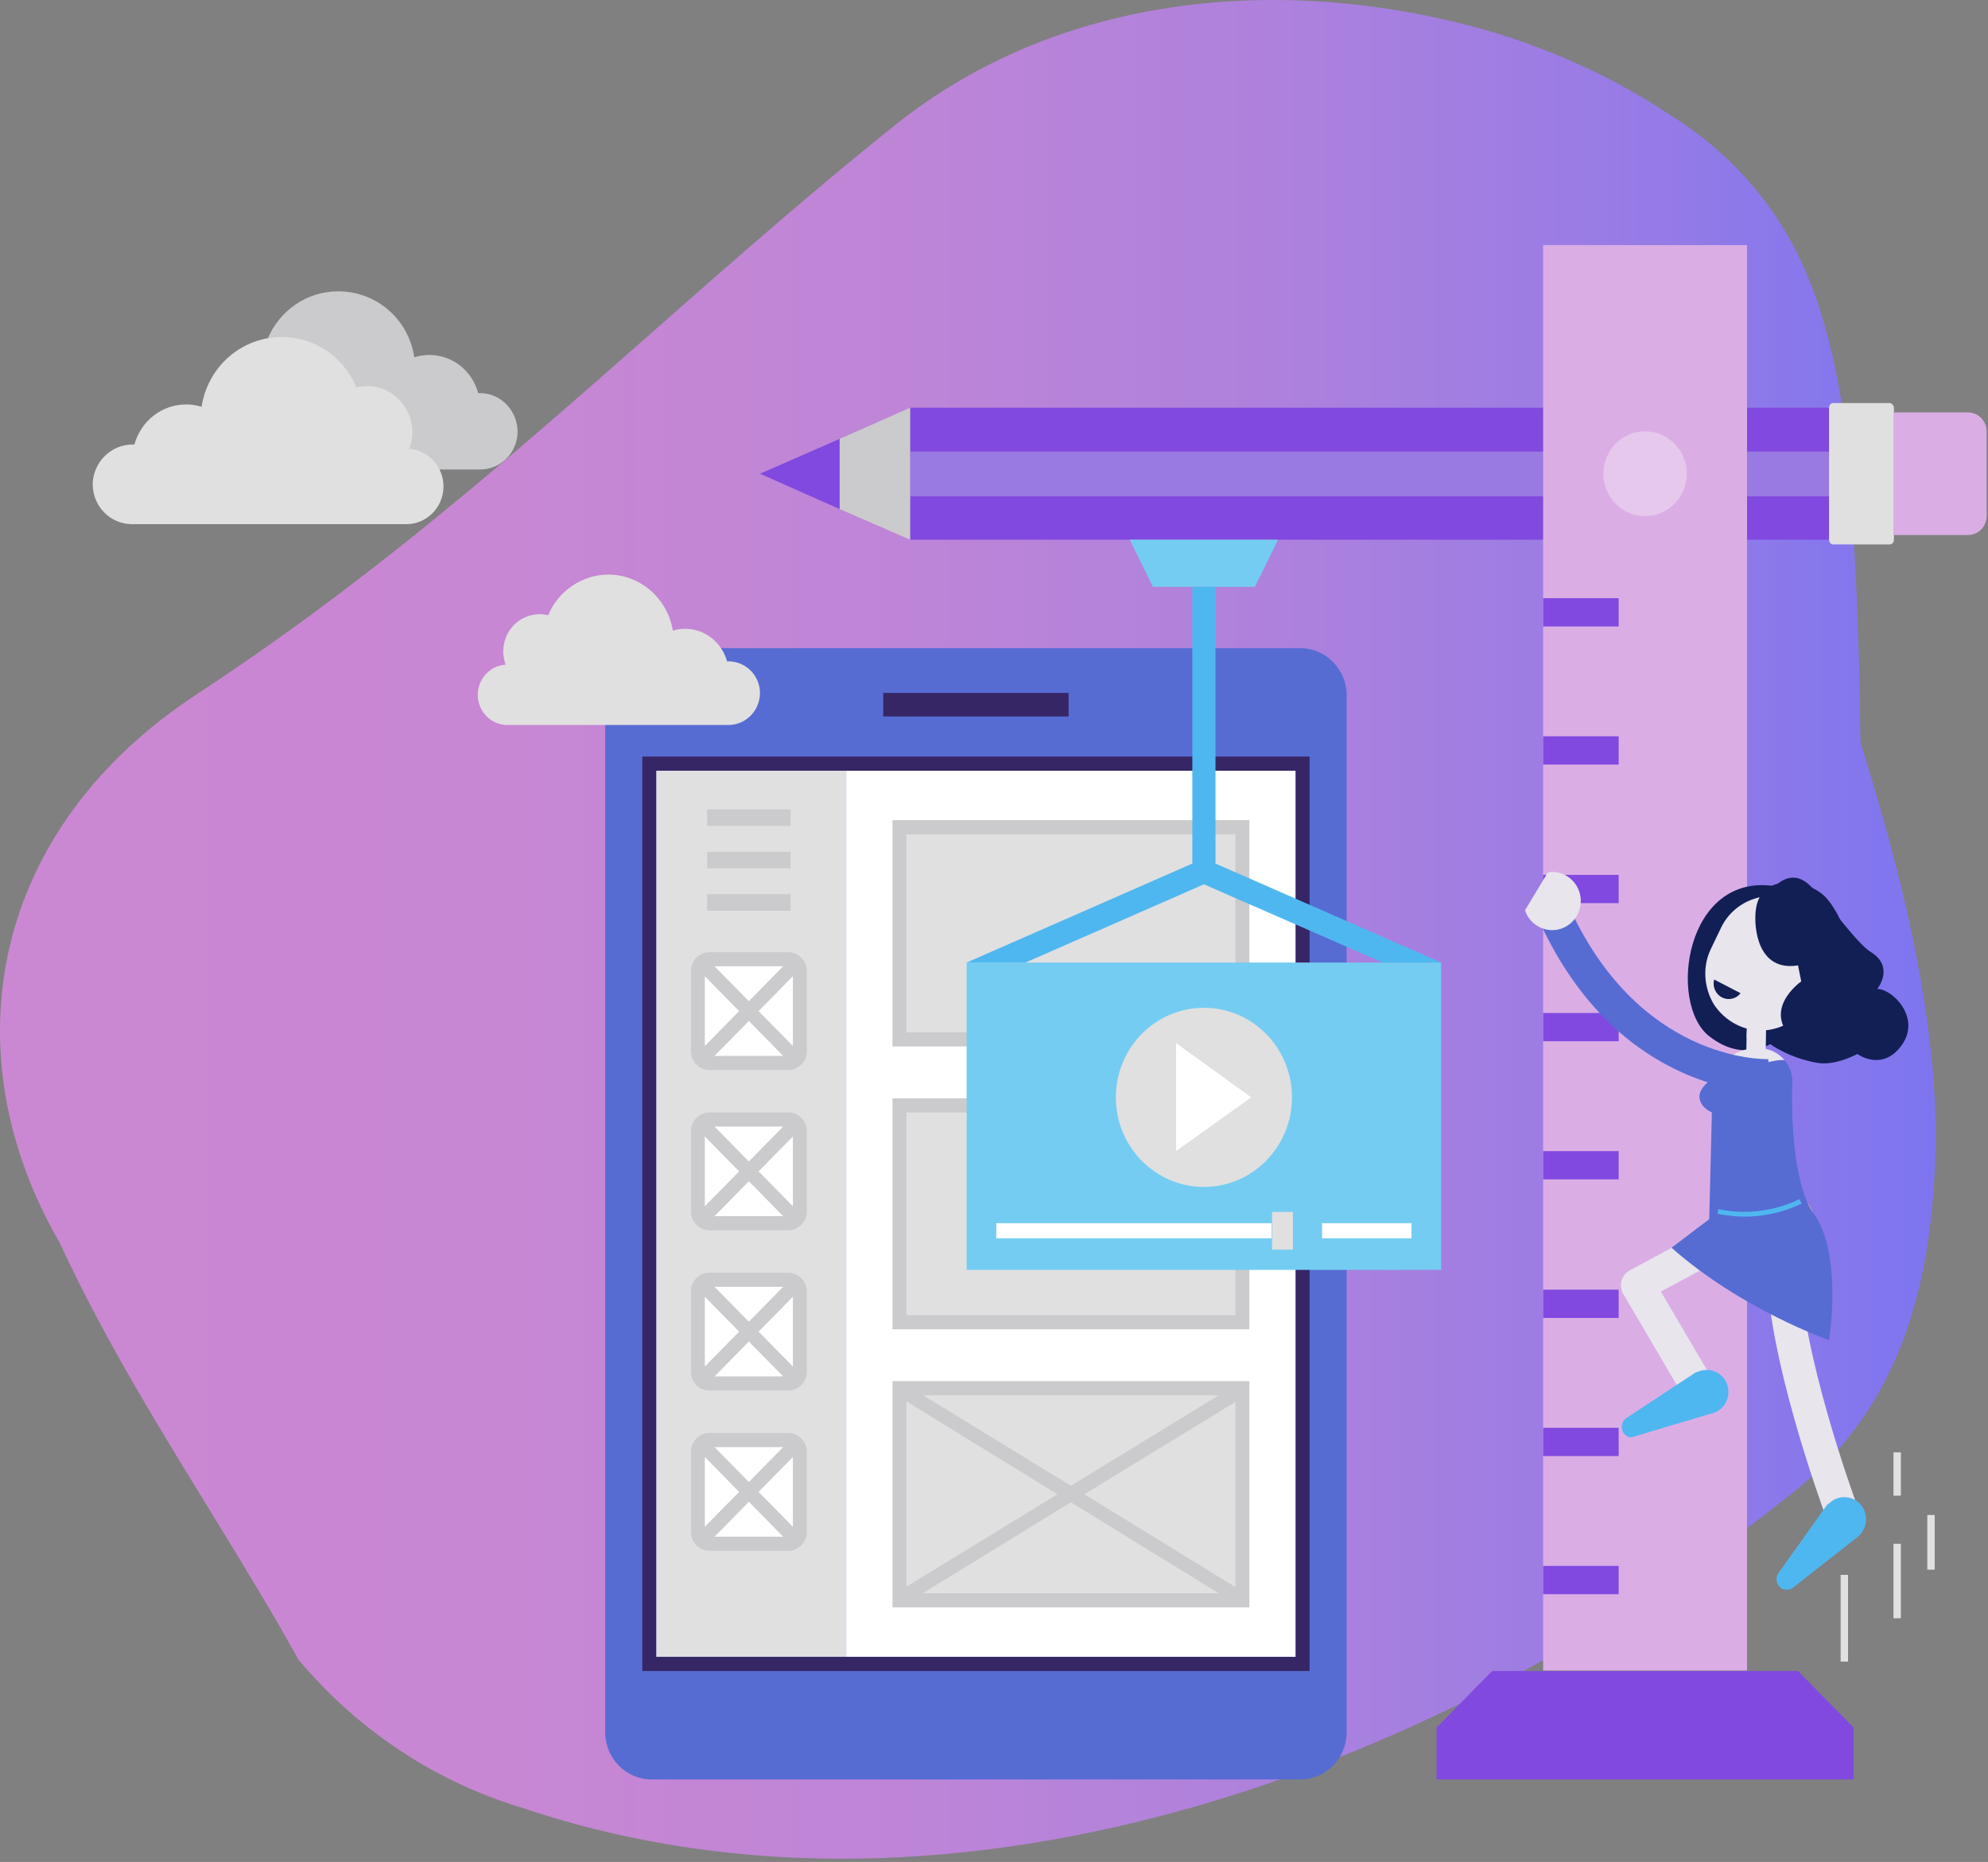 <svg xmlns="http://www.w3.org/2000/svg" width="440" height="412" viewBox="0 0 440 412">
  <rect x="0" y="0" width="440" height="412" fill="#808080" stroke="none"/>
  <defs>
    <linearGradient id="how-we-work-2svg-a" x1=".014%" x2="100.012%" y1="50.009%" y2="50.009%">
      <stop offset="0%" stop-color="#CB88D2"/>
      <stop offset="26.69%" stop-color="#C887D3"/>
      <stop offset="47.83%" stop-color="#BE85D7"/>
      <stop offset="67.05%" stop-color="#AD81DD"/>
      <stop offset="85.02%" stop-color="#967BE6"/>
      <stop offset="100%" stop-color="#7C75F0"/>
    </linearGradient>
  </defs>
  <g fill="none">
    <path fill="url(#how-we-work-2svg-a)" d="M411.776,164.23 C417.52,182.796 423.263,203.239 426.238,223.892 C427.776,234.218 428.597,244.544 428.391,254.661 C427.571,282.51 421.622,309.942 397.725,329.551 C323.058,389.63 212.699,432.708 115.674,400.061 C105.007,396.827 95.674,392.238 87.468,386.605 C79.263,381.077 72.186,374.506 66.032,367.205 C55.263,347.7 41.827,327.361 29.827,306.604 C23.776,296.174 18.135,285.639 13.212,275 C-11.198,232.862 -2.275,183.317 44.084,153.278 C103.776,114.06 145.622,69.731 197.827,27.905 C235.161,-2.135 285.93,-6.098 331.263,7.357 C344.597,11.529 357.52,17.37 369.417,25.297 C378.34,30.825 385.417,37.501 390.853,44.802 C396.289,52.103 400.186,60.239 402.853,68.688 C408.186,85.376 409.725,103.629 410.443,122.3 C411.263,135.651 411.571,149.627 411.776,164.23 Z"/>
    <g transform="translate(133.333 142.896)">
      <path fill="#566CD3" d="M154.462,0.522 L10.872,0.522 C5.231,0.522 0.615,5.215 0.615,10.952 L0.615,240.42 C0.615,246.157 5.231,250.851 10.872,250.851 L154.462,250.851 C160.103,250.851 164.718,246.157 164.718,240.42 L164.718,10.952 C164.718,5.215 160.103,0.522 154.462,0.522 Z"/>
      <rect width="41.026" height="5.215" x="62.154" y="10.43" fill="#372665"/>
      <g transform="translate(8.205 23.99)">
        <rect width="99.487" height="196.091" x="45.744" y="3.651" fill="#FFF"/>
        <rect width="42.051" height="196.091" x="3.692" y="3.651" fill="#E0E0E0"/>
        <path fill="#372665" d="M0.615,0.522 L0.615,202.871 L148.308,202.871 L148.308,0.522 L0.615,0.522 Z M145.231,199.742 L3.692,199.742 L3.692,3.651 L145.231,3.651 L145.231,199.742 Z"/>
        <g transform="translate(11.282 11.473)">
          <g fill="#CBCACC" transform="translate(3.077)">
            <rect width="18.462" height="3.651" x=".615" y=".73"/>
            <rect width="18.462" height="3.651" x=".615" y="10.117"/>
            <rect width="18.462" height="3.651" x=".615" y="19.505"/>
          </g>
          <g transform="translate(0 32.334)">
            <path fill="#FFF" d="M4.205,24.511 C2.769,24.511 1.641,23.364 1.641,21.904 L1.641,4.172 C1.641,2.712 2.769,1.565 4.205,1.565 L21.641,1.565 C23.077,1.565 24.205,2.712 24.205,4.172 L24.205,21.904 C24.205,23.364 23.077,24.511 21.641,24.511 L4.205,24.511 Z"/>
            <path fill="#CBCACC" d="M21.641,0 L4.205,0 C1.949,0 0.103,1.877 0.103,4.172 L0.103,21.904 C0.103,24.198 1.949,26.076 4.205,26.076 L21.641,26.076 C23.897,26.076 25.744,24.198 25.744,21.904 L25.744,4.172 C25.744,1.877 23.897,0 21.641,0 Z M10.769,13.038 L3.179,20.756 L3.179,5.319 L10.769,13.038 Z M5.333,3.129 L20.513,3.129 L12.923,10.848 L5.333,3.129 Z M12.923,15.228 L20.513,22.947 L5.333,22.947 L12.923,15.228 Z M15.077,13.038 L22.667,5.319 L22.667,20.756 L15.077,13.038 Z"/>
          </g>
          <g transform="translate(0 67.797)">
            <path fill="#FFF" d="M4.205,24.511 C2.769,24.511 1.641,23.364 1.641,21.904 L1.641,4.172 C1.641,2.712 2.769,1.565 4.205,1.565 L21.641,1.565 C23.077,1.565 24.205,2.712 24.205,4.172 L24.205,21.904 C24.205,23.364 23.077,24.511 21.641,24.511 L4.205,24.511 Z"/>
            <path fill="#CBCACC" d="M21.641,0 L4.205,0 C1.949,0 0.103,1.877 0.103,4.172 L0.103,21.904 C0.103,24.198 1.949,26.076 4.205,26.076 L21.641,26.076 C23.897,26.076 25.744,24.198 25.744,21.904 L25.744,4.172 C25.744,1.877 23.897,0 21.641,0 Z M10.769,13.038 L3.179,20.756 L3.179,5.319 L10.769,13.038 Z M5.333,3.129 L20.513,3.129 L12.923,10.848 L5.333,3.129 Z M12.923,15.228 L20.513,22.947 L5.333,22.947 L12.923,15.228 Z M15.077,13.038 L22.667,5.319 L22.667,20.756 L15.077,13.038 Z"/>
          </g>
          <g transform="translate(0 103.26)">
            <path fill="#FFF" d="M4.205,24.511 C2.769,24.511 1.641,23.364 1.641,21.904 L1.641,4.172 C1.641,2.712 2.769,1.565 4.205,1.565 L21.641,1.565 C23.077,1.565 24.205,2.712 24.205,4.172 L24.205,21.904 C24.205,23.364 23.077,24.511 21.641,24.511 L4.205,24.511 Z"/>
            <path fill="#CBCACC" d="M21.641,0 L4.205,0 C1.949,0 0.103,1.877 0.103,4.172 L0.103,21.904 C0.103,24.198 1.949,26.076 4.205,26.076 L21.641,26.076 C23.897,26.076 25.744,24.198 25.744,21.904 L25.744,4.172 C25.744,1.877 23.897,0 21.641,0 Z M10.769,13.038 L3.179,20.756 L3.179,5.319 L10.769,13.038 Z M5.333,3.129 L20.513,3.129 L12.923,10.848 L5.333,3.129 Z M12.923,15.228 L20.513,22.947 L5.333,22.947 L12.923,15.228 Z M15.077,13.038 L22.667,5.319 L22.667,20.756 L15.077,13.038 Z"/>
          </g>
          <g transform="translate(0 138.724)">
            <path fill="#FFF" d="M4.205,24.511 C2.769,24.511 1.641,23.364 1.641,21.904 L1.641,4.172 C1.641,2.712 2.769,1.565 4.205,1.565 L21.641,1.565 C23.077,1.565 24.205,2.712 24.205,4.172 L24.205,21.904 C24.205,23.364 23.077,24.511 21.641,24.511 L4.205,24.511 Z"/>
            <path fill="#CBCACC" d="M21.641,0 L4.205,0 C1.949,0 0.103,1.877 0.103,4.172 L0.103,21.904 C0.103,24.198 1.949,26.076 4.205,26.076 L21.641,26.076 C23.897,26.076 25.744,24.198 25.744,21.904 L25.744,4.172 C25.744,1.877 23.897,0 21.641,0 Z M10.769,13.038 L3.179,20.756 L3.179,5.319 L10.769,13.038 Z M5.333,3.129 L20.513,3.129 L12.923,10.848 L5.333,3.129 Z M12.923,15.228 L20.513,22.947 L5.333,22.947 L12.923,15.228 Z M15.077,13.038 L22.667,5.319 L22.667,20.756 L15.077,13.038 Z"/>
          </g>
          <g transform="translate(44.103 3.13)">
            <g transform="translate(0 61.54)">
              <rect width="75.897" height="47.98" x="2.154" y="1.565" fill="#E0E0E0"/>
              <path fill="#CBCACC" d="M0.615,0 L0.615,51.109 L79.59,51.109 L79.59,0 L0.615,0 Z M76.513,47.98 L3.692,47.98 L3.692,3.129 L76.513,3.129 L76.513,47.98 Z"/>
            </g>
            <rect width="75.897" height="46.937" x="2.154" y="1.565" fill="#E0E0E0"/>
            <path fill="#CBCACC" d="M0.615,0 L0.615,50.066 L79.59,50.066 L79.59,0 L0.615,0 Z M76.513,46.937 L3.692,46.937 L3.692,3.129 L76.513,3.129 L76.513,46.937 Z"/>
            <g transform="translate(0 124.122)">
              <rect width="75.897" height="46.937" x="2.154" y="1.565" fill="#E0E0E0"/>
              <path fill="#CBCACC" d="M0.615,0 L0.615,50.066 L79.59,50.066 L79.59,0 L0.615,0 Z M37.128,25.033 L3.692,45.476 L3.692,4.485 L37.128,25.033 Z M7.385,3.129 L72.821,3.129 L40.103,23.155 L7.385,3.129 Z M40.103,26.806 L72.821,46.937 L7.282,46.937 L40.103,26.806 Z M43.077,25.033 L76.513,4.589 L76.513,45.581 L43.077,25.033 Z"/>
            </g>
          </g>
        </g>
      </g>
    </g>
    <g transform="translate(20.513 63.625)">
      <path fill="#CBCACC" d="M85.744,23.364 C85.641,23.364 85.436,23.364 85.333,23.364 C84,18.462 79.692,14.915 74.462,14.915 C73.333,14.915 72.205,15.124 71.179,15.437 C69.949,7.093 62.872,0.834 54.359,0.834 C47.282,0.834 41.231,5.215 38.667,11.473 L38.667,40.261 L85.744,40.261 C90.359,40.261 94.051,36.506 94.051,31.813 C93.949,27.119 90.256,23.364 85.744,23.364 Z"/>
      <path fill="#E0E0E0" d="M8.821 34.733C8.923 34.733 9.128 34.733 9.231 34.733 10.667 29.622 15.179 25.867 20.718 25.867 21.949 25.867 23.077 26.076 24.103 26.389 25.436 17.627 32.821 10.952 41.846 10.952 49.333 10.952 55.692 15.541 58.359 22.112 59.077 21.904 59.897 21.799 60.718 21.799 66.256 21.799 70.769 26.389 70.769 32.021 70.769 33.273 70.564 34.525 70.051 35.672 74.256 35.985 77.641 39.635 77.641 44.016 77.641 48.606 73.949 52.361 69.436 52.361L8.718 52.361C3.897 52.361 5.68434189e-14 48.397 5.68434189e-14 43.495.103 38.697 4 34.733 8.821 34.733zM140.718 82.713C140.615 82.713 140.513 82.713 140.41 82.713 139.282 78.645 135.59 75.516 131.179 75.516 130.256 75.516 129.333 75.62 128.41 75.933 127.282 68.945 121.333 63.521 114.154 63.521 108.205 63.521 102.974 67.276 100.821 72.491 100.205 72.387 99.59 72.283 98.974 72.283 94.462 72.283 90.872 75.933 90.872 80.523 90.872 81.566 91.077 82.504 91.385 83.443 88 83.652 85.231 86.572 85.231 90.118 85.231 93.873 88.205 96.794 91.795 96.794L140.718 96.794C144.615 96.794 147.692 93.561 147.692 89.701 147.692 85.946 144.615 82.713 140.718 82.713z"/>
    </g>
    <g transform="translate(168.205 54.238)">
      <g transform="translate(0 34.42)">
        <rect width="203.385" height="29.205" x="33.231" y="1.565" fill="#8149E0"/>
        <rect width="203.385" height="9.909" x="33.231" y="11.265" fill="#9979E2"/>
        <path fill="#E0E0E0" d="M249.949,0.522 L237.641,0.522 C237.026,0.522 236.615,0.939 236.615,1.565 L236.615,30.77 C236.615,31.395 237.026,31.813 237.641,31.813 L249.949,31.813 C250.564,31.813 250.974,31.395 250.974,30.77 L250.974,1.565 C250.974,1.043 250.462,0.522 249.949,0.522 Z"/>
        <path fill="#DAAEE5" d="M267.385,2.608 L250.974,2.608 L250.974,29.727 L267.385,29.727 C269.641,29.727 271.487,27.849 271.487,25.554 L271.487,6.78 C271.487,4.485 269.641,2.608 267.385,2.608 Z"/>
        <polygon fill="#8149E0" points="0 16.167 17.641 23.99 17.641 8.449"/>
        <polygon fill="#CBCACC" points="33.231 1.565 17.641 8.449 17.641 23.99 33.231 30.77"/>
      </g>
      <g transform="translate(149.744)">
        <path fill="#8149E0" d="M80,315.519 L12.308,315.519 C7.487,320.421 4.821,323.133 0,328.035 L0,339.509 L92.308,339.509 L92.308,328.035 C87.487,323.133 84.821,320.421 80,315.519 Z"/>
        <rect width="45.128" height="315.415" x="23.59" fill="#DAAEE5"/>
        <g fill="#8149E0" transform="translate(23.59 77.185)">
          <rect width="16.718" height="6.258" y="215.074"/>
          <rect width="16.718" height="6.258" y="184.513"/>
          <rect width="16.718" height="6.258" y="153.952"/>
          <rect width="16.718" height="6.258" y="123.287"/>
          <rect width="16.718" height="6.258" y="92.726"/>
          <rect width="16.718" height="6.258" y="62.165"/>
          <rect width="16.718" height="6.258" y="31.5"/>
          <rect width="16.718" height="6.258" y=".939"/>
        </g>
        <ellipse cx="46.154" cy="50.587" fill="#E6C8ED" rx="9.231" ry="9.387"/>
      </g>
      <g transform="translate(45.128 64.668)">
        <g transform="translate(0 93.873)">
          <rect width="105.026" height="68.006" x=".615" y=".209" fill="#75CCF2"/>
          <rect width="60.923" height="3.338" x="7.179" y="57.889" fill="#FFF"/>
          <rect width="19.795" height="3.338" x="79.282" y="57.889" fill="#FFF"/>
          <rect width="4.615" height="8.344" x="68.205" y="55.385" fill="#E0E0E0"/>
          <ellipse cx="53.128" cy="30.039" fill="#E0E0E0" rx="19.487" ry="19.818"/>
          <polygon fill="#FFF" points="46.974 18.045 46.974 41.93 63.59 30.039"/>
        </g>
        <polygon fill="#75CCF2" points="69.538 .522 36.718 .522 41.846 10.952 64.41 10.952"/>
        <polygon fill="#4FB7EF" points="55.692 72.178 55.692 10.952 50.564 10.952 50.564 72.178 .615 94.082 13.641 94.082 53.128 76.768 92.718 94.082 105.641 94.082"/>
      </g>
    </g>
    <g transform="translate(337.436 191.919)">
      <path fill="#E8E5ED" d="M66.462 143.105C65.949 141.645 53.538 107.954 53.538 87.407L60.923 87.407C60.923 106.703 73.231 140.184 73.333 140.497L66.462 143.105zM34.154 115.36L21.846 94.395C21.333 93.561 21.231 92.413 21.436 91.474 21.744 90.536 22.359 89.701 23.282 89.18L43.077 78.541 46.462 85.112 30.154 93.873 40.513 111.501 34.154 115.36z"/>
      <path fill="#121F55" d="M69.949,11.682 C69.949,11.682 65.128,5.737 62.872,3.755 C58.872,0.209 55.487,4.172 55.487,4.172 C35.487,1.043 31.692,30.144 40.821,37.341 C48.205,43.182 54.359,39.114 54.359,39.114 C54.359,39.114 58.564,42.243 64.923,43.286 C68.923,43.912 73.641,41.304 73.641,41.304 C73.641,41.304 79.179,45.372 83.487,39.323 C87.795,33.273 81.436,26.91 78.051,26.91 C78.051,26.91 82.051,22.008 76.513,18.67 C74.462,17.419 69.949,11.682 69.949,11.682 Z"/>
      <path fill="#E8E5ED" d="M45.128,47.771 C43.795,47.041 42.667,44.955 44.308,43.077 C45.846,41.2 48.308,40.157 50.974,40.053 L51.692,40.053 C54.051,39.948 56.103,40.991 57.538,42.66 C56.41,46.207 48.821,49.231 45.128,47.771 Z"/>
      <path fill="#E8E5ED" d="M49.231,34.733 L49.128,37.758 L49.026,43.39 L53.333,43.495 L53.436,36.298 L53.538,33.482 C52.205,34.316 50.769,34.837 49.231,34.733 Z"/>
      <path fill="#E8E5ED" d="M49.231,34.733 L49.128,37.758 C50.667,37.549 52.513,36.819 53.436,35.672 L53.436,33.377 C52.205,34.316 50.769,34.837 49.231,34.733 Z"/>
      <path fill="#E8E5ED" d="M46.769,34.733 C50.359,36.611 54.462,36.506 57.846,34.733 C60.205,33.586 62.154,31.604 63.385,29.101 L65.538,24.616 C67.179,21.382 67.282,17.836 66.154,14.707 C65.128,11.786 62.974,9.179 60.103,7.718 C58.154,6.675 56.103,6.258 54.051,6.363 C49.744,6.571 45.538,9.074 43.487,13.351 L41.333,17.836 C39.282,21.904 39.692,26.597 41.846,30.248 C42.974,32.021 44.718,33.69 46.769,34.733 Z"/>
      <path fill="#121F55" d="M60.513,21.695 C51.59,23.155 50.667,13.351 51.179,9.387 C52.205,0.939 63.077,2.608 66.769,6.78 C69.128,9.387 73.231,16.376 71.487,25.137 C69.744,33.899 60.923,39.323 60.923,39.323 C51.282,32.126 61.231,25.242 61.231,25.242 L60.513,21.695 Z"/>
      <path fill="#F7B75D" d="M41.231,78.124 C39.795,84.59 43.795,90.953 50.154,92.517 C56.513,93.978 62.769,89.91 64.308,83.443 C65.744,76.976 61.744,70.614 55.385,69.049 C49.026,67.589 42.667,71.657 41.231,78.124 Z"/>
      <path fill="#121F55" d="M47.795,27.849 C46.872,29.101 45.128,29.518 43.692,28.788 C42.256,28.058 41.538,26.389 41.949,24.824 L47.795,27.849 Z"/>
      <path fill="#566CD3" d="M32.513 84.173C48.103 97.941 67.385 104.617 67.385 104.617 67.385 104.617 70.667 84.486 63.385 75.829 59.692 71.448 40.923 77.811 40.923 77.811L32.513 84.173zM38.872 49.753C38.051 52.048 40.308 54.238 42.667 54.551 45.026 54.759 47.179 53.091 47.385 50.692 47.692 48.293 44.103 43.077 42.769 45.059 41.538 47.041 39.59 47.875 38.872 49.753z"/>
      <path fill="#566CD3" d="M57.538,42.66 C58.564,43.912 59.179,45.372 59.282,47.145 C59.282,47.145 58.256,66.859 63.487,75.933 C65.744,79.792 40.821,79.688 40.821,79.688 L41.538,50.587 C41.436,47.667 42.462,45.059 44.308,43.077 C44.41,47.458 53.333,42.243 57.538,42.66 Z"/>
      <path fill="#566CD3" d="M53.744,49.857 C49.333,49.857 19.487,48.397 2.872,11.056 L9.538,8.031 C25.026,42.869 52.718,42.452 53.949,42.452 L54.154,49.962 C54.154,49.857 54.051,49.857 53.744,49.857 Z"/>
      <path fill="#E8E5ED" d="M9.436,1.982 C8.103,1.147 6.564,0.834 5.128,1.147 L0.103,9.492 C0.513,10.848 1.436,12.099 2.769,12.934 C5.744,14.811 9.641,13.872 11.487,10.848 C13.333,7.823 12.41,3.859 9.436,1.982 Z"/>
      <g fill="#4FB7EF" transform="translate(20.513 110.562)">
        <path d="M15.179,6.884 C15.897,9.492 18.564,10.952 21.128,10.222 C23.692,9.492 25.128,6.78 24.41,4.172 C23.692,1.565 21.026,0.104 18.462,0.834 C15.897,1.565 14.462,4.276 15.179,6.884 Z"/>
        <path d="M3.59,15.437 L21.026,10.222 C22.872,9.7 23.897,7.718 23.385,5.841 C22.872,3.964 19.282,0.626 17.436,1.147 L2.051,11.265 C0.308,12.412 0.821,15.124 2.769,15.541 C3.077,15.541 3.385,15.541 3.59,15.437 Z"/>
      </g>
      <g fill="#4FB7EF" transform="translate(55.385 138.724)">
        <path d="M11.59,8.553 C13.231,10.639 16.205,11.056 18.359,9.387 C20.41,7.718 20.821,4.694 19.179,2.503 C17.538,0.417 14.564,-1.55431223e-15 12.41,1.669 C10.359,3.338 9.949,6.363 11.59,8.553 Z"/>
        <path d="M3.897,20.756 L18.256,9.492 C19.795,8.344 20.103,6.05 18.872,4.485 C17.744,2.921 13.128,1.147 11.59,2.295 L0.821,17.419 C-0.41,19.088 1.026,21.487 2.974,21.069 C3.385,21.069 3.59,20.965 3.897,20.756 Z"/>
      </g>
      <path fill="#4FB7EF" d="M48.718,77.289 C46.872,77.289 44.821,77.081 42.667,76.663 L42.872,75.62 C52.923,77.811 60.718,73.43 60.821,73.43 L61.333,74.369 C61.128,74.473 56,77.289 48.718,77.289 Z"/>
      <rect width="1.641" height="12.099" x="89.128" y="143.313" fill="#E0E0E0"/>
      <rect width="1.641" height="19.192" x="69.949" y="156.56" fill="#E0E0E0"/>
      <rect width="1.641" height="16.48" x="81.641" y="149.676" fill="#E0E0E0"/>
      <rect width="1.641" height="9.596" x="81.641" y="129.441" fill="#E0E0E0"/>
    </g>
  </g>
</svg>
